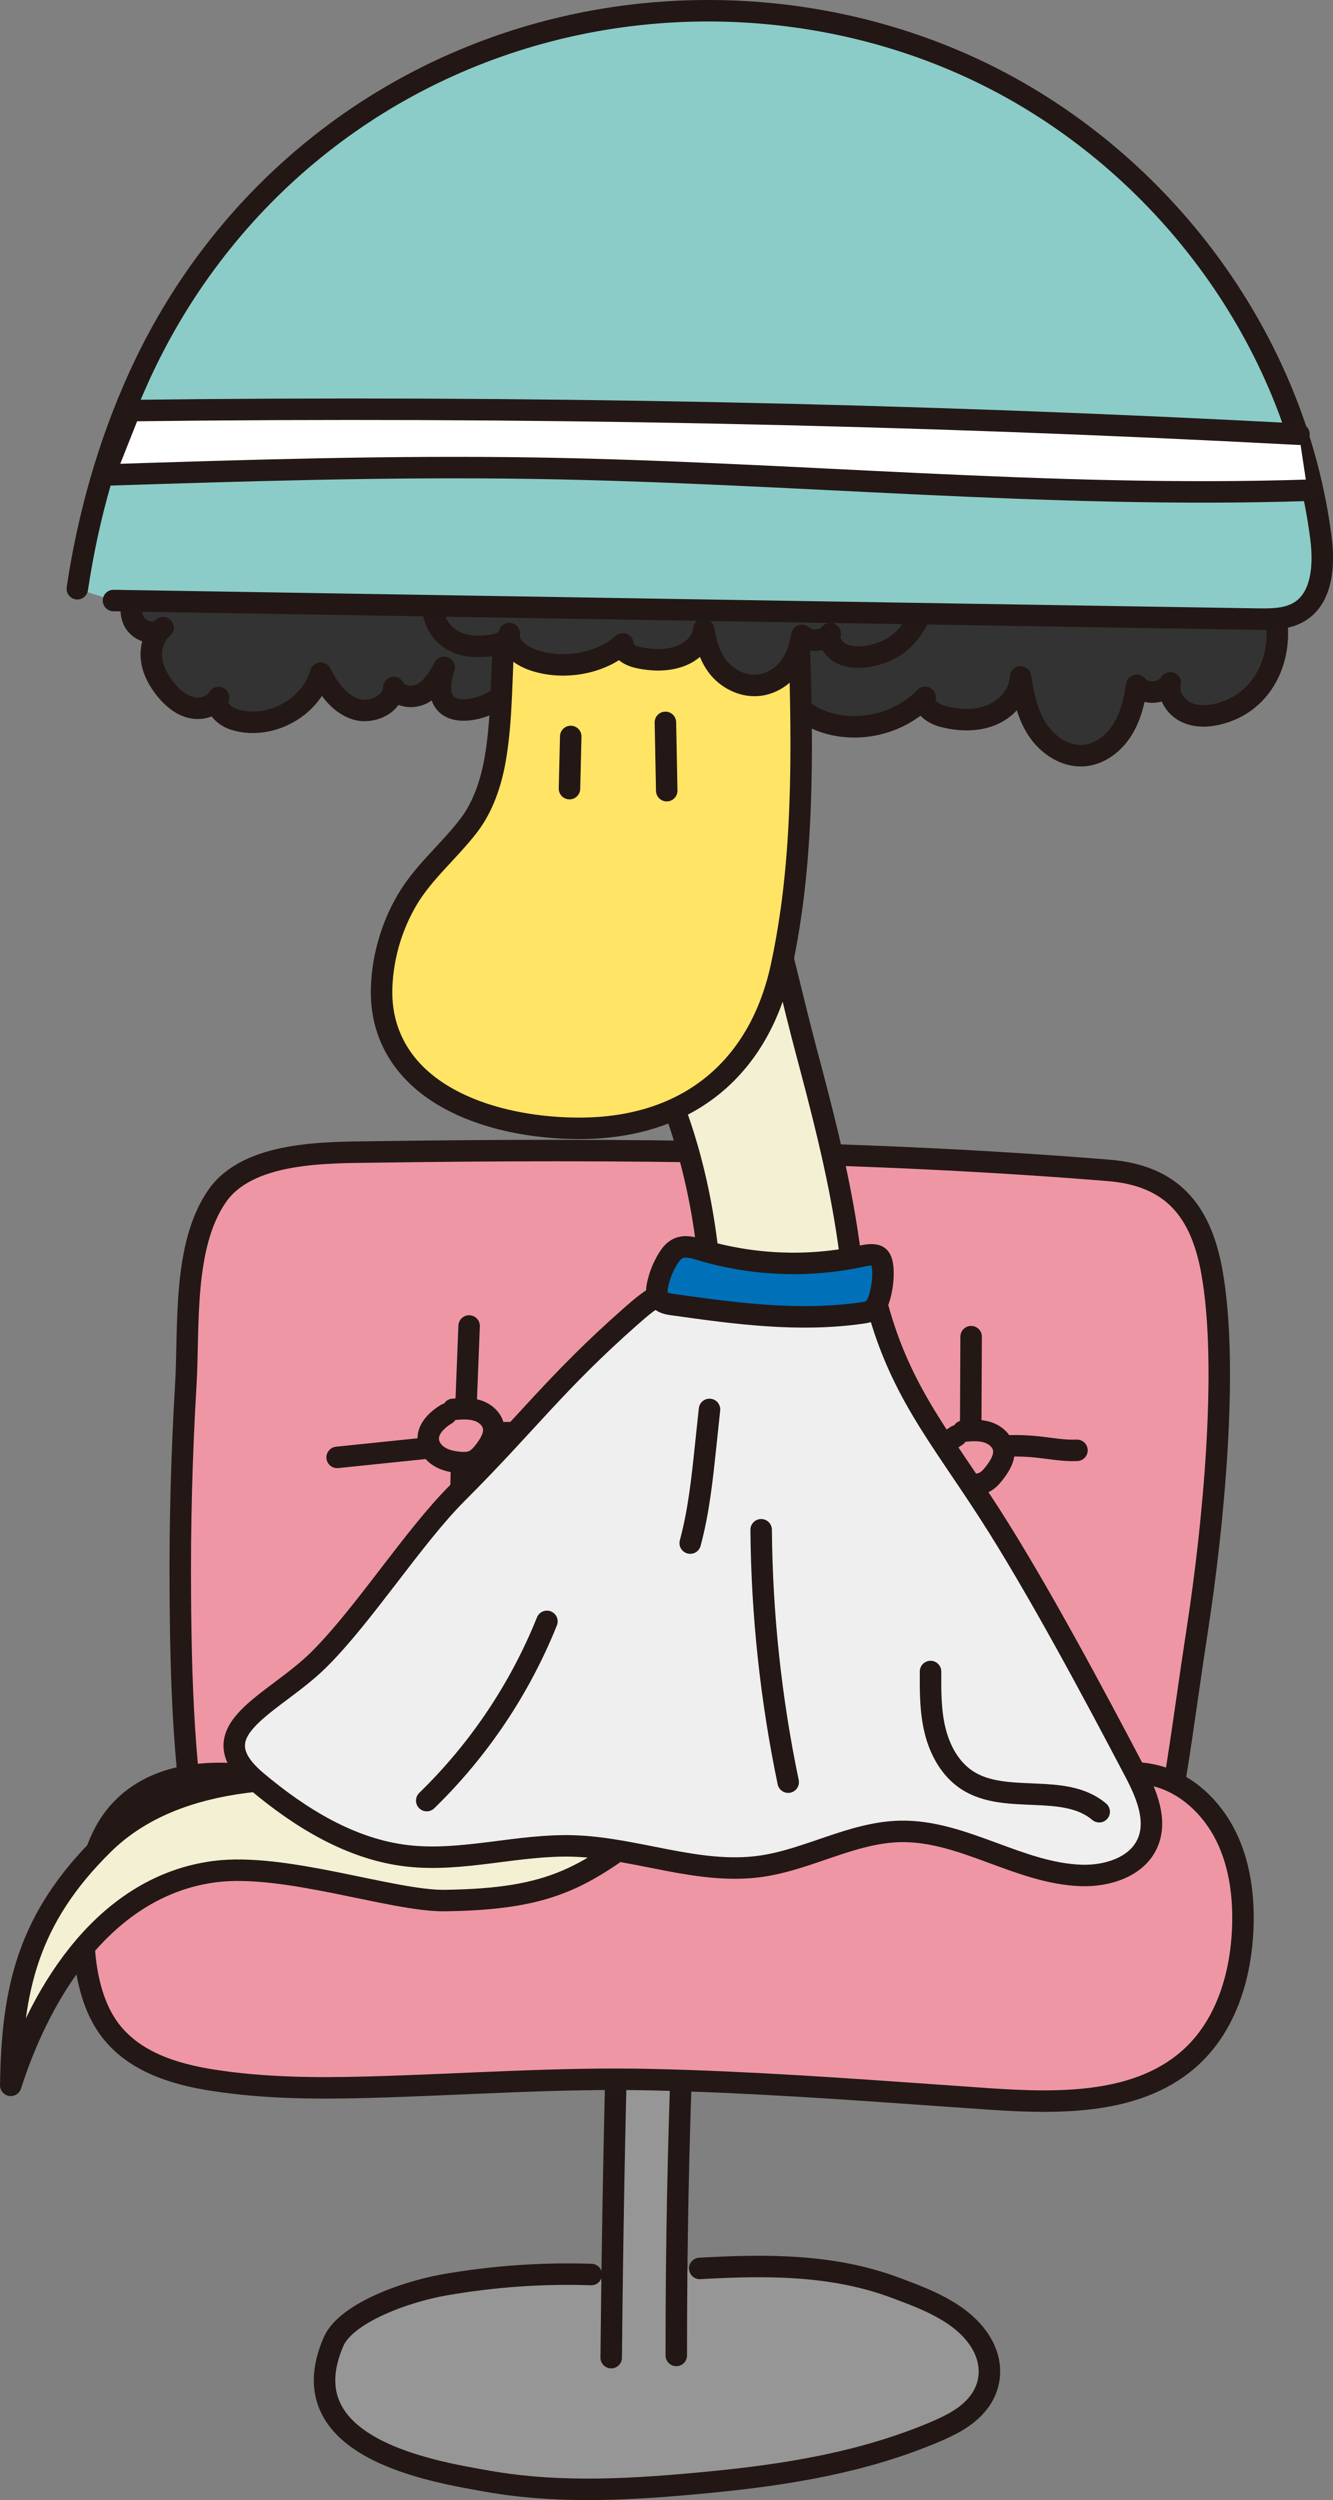 <?xml version="1.0" encoding="UTF-8"?>
<svg id="_레이어_2" data-name="레이어 2" xmlns="http://www.w3.org/2000/svg" viewBox="0 0 372.41 698.08">
  <rect x="0" y="0" width="372.41" height="698.08" fill="#808080" stroke="none"/>
  <defs>
    <style>
      .cls-1 {
        fill: #f3f0d3;
      }

      .cls-1, .cls-2, .cls-3, .cls-4, .cls-5, .cls-6, .cls-7, .cls-8, .cls-9, .cls-10 {
        stroke-linecap: round;
        stroke-linejoin: round;
        stroke-width: 6px;
      }

      .cls-1, .cls-3, .cls-5, .cls-6, .cls-7, .cls-8, .cls-9, .cls-10 {
        stroke: #231815;
      }

      .cls-2 {
        fill: #8bccc8;
      }

      .cls-2, .cls-4 {
        stroke: #221714;
      }

      .cls-3 {
        fill: #333;
      }

      .cls-4 {
        fill: #969696;
      }

      .cls-5 {
        fill: #0071b9;
      }

      .cls-6 {
        fill: #ef96a5;
      }

      .cls-7 {
        fill: #efefef;
      }

      .cls-8 {
        fill: #fff;
      }

      .cls-9 {
        fill: #ffe465;
      }

      .cls-10 {
        fill: none;
      }
    </style>
  </defs>
  <g id="_레이어_3" data-name="레이어 3">
    <g>
      <path class="cls-4" d="m165.2,635.09c-13.75-.46-27.53.52-41.11,2.9-10.91,1.92-27.45,7.89-30.91,15.86-12.94,29.76,27.66,36.22,42.83,38.92,20.77,3.7,41.83,2.29,62.67.26,21.26-2.07,42.64-5.54,62.62-14.04,4.18-1.78,8.41-3.86,11.49-7.42,4.53-5.21,4.73-11.97,1.11-17.75-5.18-8.25-15.64-12.02-23.92-15.1-17.57-6.53-36.15-6.38-54.49-5.33"/>
      <path class="cls-4" d="m188.94,657.68c-.02-29.71.56-59.43,1.74-89.08l-18.32-.62c-.78,30.09-1.32,60.2-1.6,90.32"/>
      <path class="cls-3" d="m203.35,190.06c.53,3.64,4.51,6.06,8.18,5.82s6.92-2.54,9.38-5.27c-.79,4.66,3.55,8.65,7.92,10.44,9.93,4.06,22.22,1.42,29.61-6.35-.75,2.66,2.41,4.69,5.08,5.37,4.5,1.15,9.4,1.33,13.67-.49,4.27-1.82,7.74-5.91,7.94-10.55.76,5.14,1.87,10.38,4.72,14.72,2.85,4.34,7.79,7.65,12.97,7.23,4.41-.36,8.3-3.35,10.67-7.09s3.43-8.16,4.11-12.54c2.34,2.8,7.45,2.43,9.36-.68-.84,3.23,1.33,6.7,4.33,8.16,3,1.46,6.56,1.25,9.77.35,13.66-3.82,18.64-18.81,14.26-31.55-2.97-8.63-9.56-16.05-14.38-23.7-4.58-7.27-9.4-14.4-14.1-21.6-6.07-9.29-12.13-18.58-18.2-27.87l-108.64-17.2-90.18,3.36-58.75,73.16c-5.15,1.67-9.64,5.27-12.4,9.93-1.71,2.89-2.74,6.53-1.35,9.57,1.4,3.05,6.03,4.51,8.23,1.98-2.51,2.02-3.58,5.49-3.22,8.69s1.98,6.16,4.02,8.65c1.85,2.25,4.19,4.26,7.03,4.95,2.84.69,6.2-.26,7.68-2.78-1.34,2.52,1.6,5.24,4.32,6.11,9.72,3.11,21.39-3.1,24.23-12.9,2.13,4.25,5.15,8.49,9.67,9.99,4.52,1.49,10.55-1.28,10.74-6.03,1.42,2.78,5.52,3.16,8.22,1.59s4.33-4.44,5.84-7.18c-.63,2.19-1.26,4.46-.99,6.72.9,7.53,10.61,5.39,15.11,2.65,2.32-1.41,4.19-3.86,4.21-6.58"/>
      <g>
        <path class="cls-6" d="m58.29,530.63c-6.69-27.95-7.71-56.77-7.91-85.39-.14-19.53.37-39.07,1.53-58.57.96-16.16-.92-38.88,8.8-52.78,8.65-12.37,30.21-12.07,43.47-12.24,68.52-.99,137.17-.4,205.51,5.14,17.63,1.43,25.76,11.12,28.86,28.21,4.88,26.9.2,72.49-3.95,99.38-4.45,28.81-6,45.94-13.11,76.24"/>
        <path class="cls-6" d="m131.06,370.24c-.33,8.5-.67,17-1,25.51-.1,2.49-.36,5.31-2.33,6.84-1.26.97-2.93,1.17-4.51,1.34-9.68,1-19.36,2-29.03,3"/>
        <path class="cls-6" d="m129.42,433.88c-.75-9.81-.82-19.67-.21-29.49.08-1.32.26-2.8,1.31-3.59.78-.59,1.83-.63,2.8-.64,9.9-.15,19.8-.3,29.7-.45"/>
        <path class="cls-6" d="m271.31,373.22c-.05,10.96-.1,21.93-.15,32.89,0,.43-.01.89-.26,1.24-.37.51-1.08.58-1.71.6-9.52.38-19.04.76-28.55,1.14"/>
        <path class="cls-6" d="m269.73,439.46c.9-10.95,1.81-21.91,2.71-32.86.04-.5.09-1.02.39-1.42.4-.54,1.14-.69,1.81-.8,5.01-.77,10.12-.9,15.16-.37,3.69.39,7.38,1.12,11.08.95"/>
        <path class="cls-6" d="m124.71,394.84c-2.61,1.6-5.24,4.06-5.07,7.13.11,1.94,1.39,3.67,3.03,4.71,1.64,1.04,3.59,1.46,5.52,1.65,1.35.13,2.76.14,4-.39,1.38-.59,2.4-1.79,3.3-2.98,1.47-1.94,2.84-4.27,2.37-6.65-.44-2.21-2.43-3.85-4.58-4.5s-4.46-.5-6.7-.28"/>
        <path class="cls-6" d="m267.22,400.92c-2.61,1.6-5.24,4.06-5.07,7.13.11,1.94,1.39,3.67,3.03,4.71s3.59,1.46,5.52,1.65c1.35.13,2.76.14,4-.39,1.38-.59,2.4-1.79,3.3-2.98,1.47-1.94,2.84-4.27,2.37-6.65-.44-2.21-2.43-3.85-4.58-4.5-2.15-.66-4.46-.5-6.7-.28"/>
        <path class="cls-6" d="m27.25,516.14c-5.21,13.96-5.99,37.11,2.85,49.79,6.67,9.56,18.21,13.15,29.2,14.88,14.37,2.27,29,2.37,43.54,1.98,26.61-.72,53.11-2.73,79.75-2.1,26.91.64,53.74,2.55,80.59,4.45,4.34.31,8.68.61,13.01.91,20.05,1.37,42.67,1.67,57.17-12.24,9.36-8.97,13.32-22.37,13.84-35.32.35-8.84-.78-17.91-4.71-25.84-3.93-7.93-10.92-14.6-19.49-16.8-11.73-3.02-23.73,2.47-35.14,6.52-17.37,6.17-36.07,9.2-54.36,6.92-23.62-2.94-46.43-14.6-70.05-11.75-13.39,1.62-25.98,7.85-39.44,8.67-15.53.94-30.44-5.39-45.6-8.93s-33.02-3.56-44.03,7.44c-3.28,3.27-5.57,7.18-7.14,11.4Z"/>
      </g>
      <path class="cls-1" d="m140.52,232.75c16.72,23.64,34.99,45.39,46.2,72.55,8.6,20.83,12.46,45.26,12.13,67.32-.61,41.13-11.62,75.8-34.93,108.83-4.38,6.21-7.97,10.82-14.95,14.06-12.61,5.85-20.53,4.87-36.42,2.93-27.4-3.34-62.67-4.21-83.71,16.52-21.04,20.73-25.49,40.44-25.83,67.3,8.88-27.7,27.13-55.73,56.87-59.66,19.65-2.6,49.77,8.27,64.39,8.07,30.82-.41,39.62-6.78,60.69-23.25,31.63-24.72,51.93-78.82,54.07-115.83,2.14-37.02-5.35-66.43-13.8-98.17-7.18-26.96-11.63-52.73-22.91-75.22-11.28-22.49-34.1,7.21-55.3-1.57"/>
      <g>
        <path class="cls-9" d="m221.04,254.38c-.73,5.24-1.64,10.43-2.75,15.56-6.01,27.69-25.38,44.62-55.09,45.1-20.47.33-47.35-6.24-54.78-27.06-1.4-3.93-1.94-8.11-1.8-12.24.28-8.39,2.71-16.92,7.04-24.33,4.61-7.89,11.81-13.72,17.33-20.95,3.97-5.2,6.19-11.87,7.31-18.19,2.1-11.88,1.69-24.51,2.64-36.55,2.04-25.92,1.25-61.99,30.31-74.89,15.42-6.23,35.55-1.39,44.33,12.86,4.24,6.89,4.95,14.49,5.72,22.3.84,8.54,1.12,17.11,1.4,25.67.98,30.24,2.59,62.3-1.65,92.72Z"/>
        <path class="cls-10" d="m159.45,205.63c-.12,4.86-.23,9.71-.35,14.57"/>
        <path class="cls-10" d="m185.9,201.7c.12,6.36.24,12.71.37,19.07"/>
      </g>
      <g>
        <path class="cls-7" d="m185.72,360.79c-3.58,1.58-6.65,4.24-9.61,6.85-20.9,18.44-28.69,29.61-48.4,49.31-12.24,12.23-25.98,33.87-38.54,46.36-12.89,12.83-34.46,19.8-17.47,34.08,12.15,10.2,26.29,18.96,42.05,20.79,15.47,1.79,30.97-3.24,46.53-2.75,17.54.55,34.75,8.1,52.13,5.69,13.39-1.85,25.7-9.52,39.21-9.76,17.41-.31,33.07,11.73,50.47,12.3,7.27.24,15.52-2.35,18.48-8.99,2.82-6.33-.2-13.63-3.42-19.77-11.35-21.62-27.41-51.69-40.7-72.31-14.27-22.14-25.58-34.9-31.95-60.32-.23-.92-.5-1.92-1.27-2.47-.67-.48-1.55-.5-2.37-.51-14.31-.07-28.62-.15-42.92-.22-3.47-.02-7.01-.03-10.33,1.02-.64.2-1.27.44-1.87.71Z"/>
        <path class="cls-7" d="m119.22,502.76c14.52-14.09,26.04-31.26,33.58-50.04"/>
        <path class="cls-7" d="m220.2,497.61c-4.83-23.16-7.36-46.81-7.55-70.47"/>
        <path class="cls-7" d="m259.97,466.72c-.03,5.58-.05,11.23,1.31,16.65s4.25,10.66,8.93,13.7c10.78,7.01,27.08.49,36.88,8.8"/>
        <path class="cls-7" d="m192.83,430.86c2.37-8.76,3.33-17.82,4.28-26.85.37-3.49.74-6.98,1.11-10.47"/>
      </g>
      <path class="cls-5" d="m244.41,350.45c.53.1.99.31,1.31.69,2.02,2.34.64,12.76-1.89,14.52-.91.63-2.05.81-3.15.97-17.7,2.5-35.02.14-52.72-2.35-1.45-.2-3.05-.52-3.89-1.72-.76-1.09-.63-2.55-.35-3.84.53-2.5,1.48-4.9,2.8-7.09.75-1.24,1.67-2.47,2.99-3.06,1.95-.88,4.2-.2,6.25.41,14.52,4.36,30.15,4.97,44.97,1.76.92-.2,2.46-.52,3.66-.28Z"/>
      <path class="cls-3" d="m123.54,176.34c.1.12.2.24.3.35,2.76,3.06,6.62,3.93,10.58,3.78,2.48-.1,7.26-.46,7.88-3.58-.67,3.31,3,6.15,6.7,7.42,8.39,2.88,18.78,1.01,25.03-4.52-.63,1.89,2.04,3.33,4.3,3.82,3.8.82,7.94.94,11.55-.35,3.61-1.29,6.55-4.2,6.71-7.5.64,3.66,1.58,7.38,3.99,10.47,2.41,3.09,6.59,5.44,10.96,5.14,3.73-.25,7.02-2.39,9.02-5.05s2.9-5.8,3.47-8.91c1.98,1.99,6.29,1.73,7.92-.48-.71,2.3,1.12,4.76,3.66,5.8s5.55.89,8.26.25c6.65-1.57,10.21-5.36,13.01-10.83,5.66-11.03,10.97-22.21,16.43-33.32l-103.1-26.91-38.11,15.25s-14.23,24.44-14.26,24.49c-1.04,1.78,2.37,6.77,3.07,8.35,1.22,2.75-.1,5.89-.03,8.76s.86,5.42,2.63,7.56Z"/>
      <path class="cls-2" d="m31.71,167.68c64.57,1.06,129.13,2.12,193.7,3.16,41.87.67,83.73,1.35,125.6,2.02,3.31.05,6.71.09,9.83-1.01,8.76-3.11,9.19-13.95,8.2-21.64-6.79-53.03-40.88-100.66-87.54-126.17C243.5,3.27,197.9-2.22,155.89,8c-52.46,12.76-95.06,48.58-117.21,97.56-8.44,18.67-14.05,38.58-17.08,58.83"/>
      <path class="cls-8" d="m362.9,121.24c-108.77-5.75-217.72-7.94-326.64-6.59l-7.13,17.99c40.03-1.28,80.08-2.55,120.13-1.91,72.04,1.15,143.99,8.49,216,6.17"/>
    </g>
  </g>
</svg>